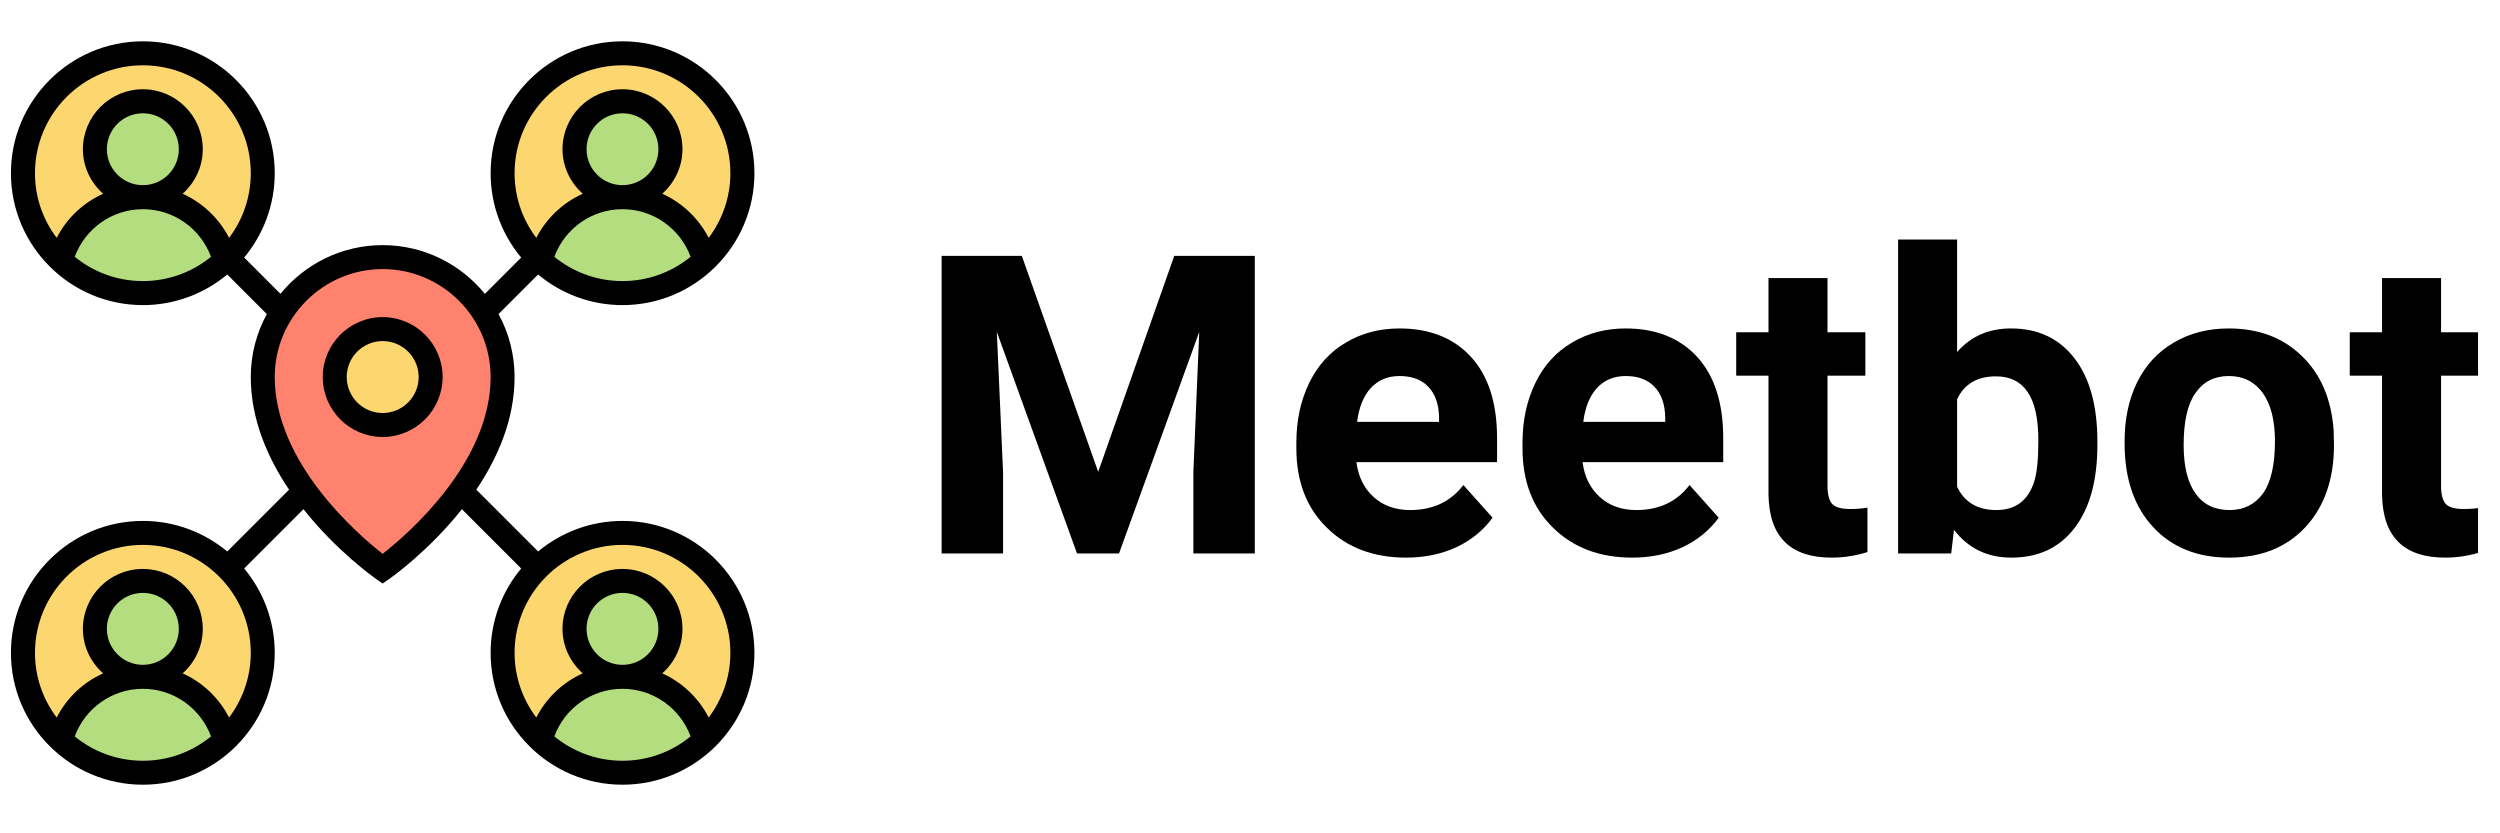 <?xml version="1.0" encoding="UTF-8"?>
<svg xmlns="http://www.w3.org/2000/svg" xmlns:xlink="http://www.w3.org/1999/xlink" width="112.5pt" height="37.5pt" viewBox="0 0 112.5 37.5" version="1.2">
<defs>
<g>
<symbol overflow="visible" id="glyph0-0">
<path style="stroke:none;" d="M 7.422 0 L 0.922 0 L 0.922 -13.391 L 7.422 -13.391 Z M 6.938 -0.766 L 6.938 -12.609 L 4.406 -6.688 Z M 1.422 -12.5 L 1.422 -0.875 L 3.875 -6.688 Z M 1.781 -0.5 L 6.516 -0.5 L 4.141 -6.062 Z M 4.141 -7.312 L 6.516 -12.891 L 1.781 -12.891 Z M 4.141 -7.312 "/>
</symbol>
<symbol overflow="visible" id="glyph0-1">
<path style="stroke:none;" d="M 4.797 -13.391 L 8.234 -3.672 L 11.656 -13.391 L 15.281 -13.391 L 15.281 0 L 12.516 0 L 12.516 -3.656 L 12.781 -9.969 L 9.172 0 L 7.281 0 L 3.672 -9.969 L 3.953 -3.656 L 3.953 0 L 1.188 0 L 1.188 -13.391 Z M 4.797 -13.391 "/>
</symbol>
<symbol overflow="visible" id="glyph0-2">
<path style="stroke:none;" d="M 5.594 0.188 C 4.133 0.188 2.945 -0.258 2.031 -1.156 C 1.113 -2.051 0.656 -3.242 0.656 -4.734 L 0.656 -4.984 C 0.656 -5.984 0.848 -6.879 1.234 -7.672 C 1.617 -8.461 2.164 -9.066 2.875 -9.484 C 3.582 -9.91 4.391 -10.125 5.297 -10.125 C 6.66 -10.125 7.734 -9.695 8.516 -8.844 C 9.297 -7.988 9.688 -6.77 9.688 -5.188 L 9.688 -4.109 L 3.359 -4.109 C 3.441 -3.461 3.695 -2.941 4.125 -2.547 C 4.562 -2.148 5.113 -1.953 5.781 -1.953 C 6.801 -1.953 7.598 -2.328 8.172 -3.078 L 9.484 -1.609 C 9.078 -1.047 8.535 -0.602 7.859 -0.281 C 7.18 0.031 6.426 0.188 5.594 0.188 Z M 5.297 -7.984 C 4.766 -7.984 4.332 -7.801 4 -7.438 C 3.676 -7.082 3.473 -6.578 3.391 -5.922 L 7.078 -5.922 L 7.078 -6.125 C 7.066 -6.719 6.906 -7.176 6.594 -7.5 C 6.289 -7.82 5.859 -7.984 5.297 -7.984 Z M 5.297 -7.984 "/>
</symbol>
<symbol overflow="visible" id="glyph0-3">
<path style="stroke:none;" d="M 4.203 -12.391 L 4.203 -9.953 L 5.906 -9.953 L 5.906 -8 L 4.203 -8 L 4.203 -3.031 C 4.203 -2.664 4.27 -2.398 4.406 -2.234 C 4.551 -2.078 4.82 -2 5.219 -2 C 5.508 -2 5.77 -2.02 6 -2.062 L 6 -0.062 C 5.477 0.102 4.941 0.188 4.391 0.188 C 2.523 0.188 1.578 -0.754 1.547 -2.641 L 1.547 -8 L 0.094 -8 L 0.094 -9.953 L 1.547 -9.953 L 1.547 -12.391 Z M 4.203 -12.391 "/>
</symbol>
<symbol overflow="visible" id="glyph0-4">
<path style="stroke:none;" d="M 9.984 -4.875 C 9.984 -3.281 9.641 -2.035 8.953 -1.141 C 8.273 -0.254 7.328 0.188 6.109 0.188 C 5.035 0.188 4.176 -0.227 3.531 -1.062 L 3.406 0 L 1.016 0 L 1.016 -14.125 L 3.672 -14.125 L 3.672 -9.062 C 4.285 -9.77 5.094 -10.125 6.094 -10.125 C 7.312 -10.125 8.266 -9.676 8.953 -8.781 C 9.641 -7.895 9.984 -6.645 9.984 -5.031 Z M 7.328 -5.078 C 7.328 -6.078 7.164 -6.805 6.844 -7.266 C 6.531 -7.734 6.055 -7.969 5.422 -7.969 C 4.578 -7.969 3.992 -7.625 3.672 -6.938 L 3.672 -3 C 4.004 -2.301 4.594 -1.953 5.438 -1.953 C 6.301 -1.953 6.867 -2.379 7.141 -3.234 C 7.266 -3.629 7.328 -4.242 7.328 -5.078 Z M 7.328 -5.078 "/>
</symbol>
<symbol overflow="visible" id="glyph0-5">
<path style="stroke:none;" d="M 0.609 -5.062 C 0.609 -6.051 0.797 -6.93 1.172 -7.703 C 1.555 -8.473 2.102 -9.066 2.812 -9.484 C 3.531 -9.91 4.359 -10.125 5.297 -10.125 C 6.641 -10.125 7.734 -9.711 8.578 -8.891 C 9.43 -8.078 9.91 -6.961 10.016 -5.547 L 10.031 -4.875 C 10.031 -3.344 9.602 -2.113 8.75 -1.188 C 7.895 -0.27 6.75 0.188 5.312 0.188 C 3.883 0.188 2.742 -0.27 1.891 -1.188 C 1.035 -2.113 0.609 -3.367 0.609 -4.953 Z M 3.266 -4.875 C 3.266 -3.926 3.441 -3.203 3.797 -2.703 C 4.148 -2.203 4.66 -1.953 5.328 -1.953 C 5.961 -1.953 6.461 -2.195 6.828 -2.688 C 7.191 -3.188 7.375 -3.977 7.375 -5.062 C 7.375 -5.988 7.191 -6.707 6.828 -7.219 C 6.461 -7.727 5.953 -7.984 5.297 -7.984 C 4.648 -7.984 4.148 -7.727 3.797 -7.219 C 3.441 -6.719 3.266 -5.938 3.266 -4.875 Z M 3.266 -4.875 "/>
</symbol>
</g>
<clipPath id="clip1">
  <path d="M 105 12 L 111.512 12 L 111.512 26 L 105 26 Z M 105 12 "/>
</clipPath>
<clipPath id="clip2">
  <path d="M 22 23 L 33.949 23 L 33.949 34 L 22 34 Z M 22 23 "/>
</clipPath>
<clipPath id="clip3">
  <path d="M 22 2 L 33.949 2 L 33.949 12 L 22 12 Z M 22 2 "/>
</clipPath>
<clipPath id="clip4">
  <path d="M 0.492 1.859 L 33.949 1.859 L 33.949 35.312 L 0.492 35.312 Z M 0.492 1.859 "/>
</clipPath>
</defs>
<g id="surface1">
<g style="fill:rgb(0%,0%,0%);fill-opacity:1;">
  <use xlink:href="#glyph0-1" x="41.185" y="24.905"/>
</g>
<g style="fill:rgb(0%,0%,0%);fill-opacity:1;">
  <use xlink:href="#glyph0-2" x="57.68" y="24.905"/>
</g>
<g style="fill:rgb(0%,0%,0%);fill-opacity:1;">
  <use xlink:href="#glyph0-2" x="67.857" y="24.905"/>
</g>
<g style="fill:rgb(0%,0%,0%);fill-opacity:1;">
  <use xlink:href="#glyph0-3" x="78.035" y="24.905"/>
</g>
<g style="fill:rgb(0%,0%,0%);fill-opacity:1;">
  <use xlink:href="#glyph0-4" x="84.398" y="24.905"/>
</g>
<g style="fill:rgb(0%,0%,0%);fill-opacity:1;">
  <use xlink:href="#glyph0-5" x="94.998" y="24.905"/>
</g>
<g clip-path="url(#clip1)" clip-rule="nonzero">
<g style="fill:rgb(0%,0%,0%);fill-opacity:1;">
  <use xlink:href="#glyph0-3" x="105.645" y="24.905"/>
</g>
</g>
<path style=" stroke:none;fill-rule:nonzero;fill:rgb(70.589%,86.67%,49.799%);fill-opacity:1;" d="M 8.77 31.254 C 9.418 31.762 9.906 32.473 10.125 33.305 C 9.16 34.215 7.859 34.773 6.43 34.773 C 5 34.773 3.699 34.215 2.73 33.305 C 3.172 31.645 4.676 30.457 6.43 30.457 C 7.305 30.457 8.117 30.754 8.77 31.254 "/>
<path style=" stroke:none;fill-rule:nonzero;fill:rgb(70.589%,86.67%,49.799%);fill-opacity:1;" d="M 6.43 26.141 C 7.621 26.141 8.586 27.105 8.586 28.297 C 8.586 29.492 7.621 30.457 6.43 30.457 C 5.234 30.457 4.27 29.492 4.27 28.297 C 4.27 27.105 5.234 26.141 6.43 26.141 "/>
<path style=" stroke:none;fill-rule:nonzero;fill:rgb(70.589%,86.67%,49.799%);fill-opacity:1;" d="M 30.355 31.254 C 31 31.762 31.488 32.473 31.707 33.305 C 30.742 34.215 29.441 34.773 28.012 34.773 C 26.582 34.773 25.281 34.215 24.316 33.305 C 24.754 31.645 26.258 30.457 28.012 30.457 C 28.887 30.457 29.699 30.754 30.355 31.254 "/>
<path style=" stroke:none;fill-rule:nonzero;fill:rgb(70.589%,86.67%,49.799%);fill-opacity:1;" d="M 28.012 26.141 C 29.203 26.141 30.172 27.105 30.172 28.297 C 30.172 29.492 29.203 30.457 28.012 30.457 C 26.82 30.457 25.855 29.492 25.855 28.297 C 25.855 27.105 26.82 26.141 28.012 26.141 "/>
<path style=" stroke:none;fill-rule:nonzero;fill:rgb(70.589%,86.67%,49.799%);fill-opacity:1;" d="M 28.012 4.555 C 29.203 4.555 30.172 5.523 30.172 6.715 C 30.172 7.906 29.203 8.875 28.012 8.875 C 26.82 8.875 25.855 7.906 25.855 6.715 C 25.855 5.523 26.82 4.555 28.012 4.555 "/>
<path style=" stroke:none;fill-rule:nonzero;fill:rgb(70.589%,86.67%,49.799%);fill-opacity:1;" d="M 30.355 9.672 C 31 10.18 31.488 10.891 31.707 11.723 C 30.742 12.633 29.441 13.191 28.012 13.191 C 26.582 13.191 25.281 12.633 24.316 11.723 C 24.754 10.059 26.258 8.875 28.012 8.875 C 28.887 8.875 29.699 9.172 30.355 9.672 "/>
<path style=" stroke:none;fill-rule:nonzero;fill:rgb(70.589%,86.67%,49.799%);fill-opacity:1;" d="M 8.77 9.672 C 9.418 10.18 9.906 10.891 10.125 11.723 C 9.16 12.633 7.859 13.191 6.43 13.191 C 5 13.191 3.699 12.633 2.73 11.723 C 3.172 10.059 4.676 8.875 6.43 8.875 C 7.305 8.875 8.117 9.172 8.77 9.672 "/>
<path style=" stroke:none;fill-rule:nonzero;fill:rgb(70.589%,86.67%,49.799%);fill-opacity:1;" d="M 6.43 4.555 C 7.621 4.555 8.586 5.523 8.586 6.715 C 8.586 7.906 7.621 8.875 6.43 8.875 C 5.234 8.875 4.27 7.906 4.27 6.715 C 4.27 5.523 5.234 4.555 6.43 4.555 "/>
<path style=" stroke:none;fill-rule:nonzero;fill:rgb(98.819%,84.309%,43.919%);fill-opacity:1;" d="M 10.242 25.562 C 11.219 26.539 11.824 27.887 11.824 29.379 C 11.824 30.926 11.172 32.324 10.125 33.305 C 9.906 32.473 9.418 31.762 8.77 31.254 C 8.117 30.754 7.305 30.457 6.43 30.457 C 7.621 30.457 8.586 29.492 8.586 28.297 C 8.586 27.105 7.621 26.141 6.43 26.141 C 5.234 26.141 4.27 27.105 4.27 28.297 C 4.27 29.492 5.234 30.457 6.43 30.457 C 4.676 30.457 3.172 31.645 2.73 33.305 C 1.688 32.324 1.031 30.926 1.031 29.379 C 1.031 26.398 3.449 23.98 6.43 23.98 C 7.918 23.98 9.27 24.586 10.242 25.562 "/>
<g clip-path="url(#clip2)" clip-rule="nonzero">
<path style=" stroke:none;fill-rule:nonzero;fill:rgb(98.819%,84.309%,43.919%);fill-opacity:1;" d="M 28.012 23.98 C 30.988 23.98 33.406 26.398 33.406 29.379 C 33.406 30.926 32.754 32.324 31.707 33.305 C 31.488 32.473 31 31.762 30.355 31.254 C 29.699 30.754 28.887 30.457 28.012 30.457 C 29.203 30.457 30.172 29.492 30.172 28.297 C 30.172 27.105 29.203 26.141 28.012 26.141 C 26.82 26.141 25.855 27.105 25.855 28.297 C 25.855 29.492 26.82 30.457 28.012 30.457 C 26.258 30.457 24.754 31.645 24.316 33.305 C 23.27 32.324 22.617 30.926 22.617 29.379 C 22.617 27.887 23.223 26.539 24.195 25.562 C 25.172 24.586 26.523 23.98 28.012 23.98 "/>
</g>
<g clip-path="url(#clip3)" clip-rule="nonzero">
<path style=" stroke:none;fill-rule:nonzero;fill:rgb(98.819%,84.309%,43.919%);fill-opacity:1;" d="M 28.012 2.398 C 30.988 2.398 33.406 4.816 33.406 7.793 C 33.406 9.344 32.754 10.742 31.707 11.723 C 31.488 10.891 31 10.18 30.355 9.672 C 29.699 9.172 28.887 8.875 28.012 8.875 C 29.203 8.875 30.172 7.906 30.172 6.715 C 30.172 5.523 29.203 4.555 28.012 4.555 C 26.82 4.555 25.855 5.523 25.855 6.715 C 25.855 7.906 26.82 8.875 28.012 8.875 C 26.258 8.875 24.754 10.059 24.316 11.723 C 24.273 11.684 24.234 11.648 24.195 11.609 C 23.223 10.633 22.617 9.285 22.617 7.793 C 22.617 4.816 25.035 2.398 28.012 2.398 "/>
</g>
<path style=" stroke:none;fill-rule:nonzero;fill:rgb(98.819%,84.309%,43.919%);fill-opacity:1;" d="M 10.125 11.723 C 9.906 10.891 9.418 10.18 8.77 9.672 C 8.117 9.172 7.305 8.875 6.43 8.875 C 7.621 8.875 8.586 7.906 8.586 6.715 C 8.586 5.523 7.621 4.555 6.43 4.555 C 5.234 4.555 4.27 5.523 4.27 6.715 C 4.27 7.906 5.234 8.875 6.43 8.875 C 4.676 8.875 3.172 10.059 2.73 11.723 C 1.688 10.742 1.031 9.344 1.031 7.793 C 1.031 4.816 3.449 2.398 6.43 2.398 C 9.406 2.398 11.824 4.816 11.824 7.793 C 11.824 9.285 11.219 10.633 10.242 11.609 C 10.207 11.648 10.168 11.684 10.125 11.723 "/>
<path style=" stroke:none;fill-rule:nonzero;fill:rgb(100%,50.98%,43.14%);fill-opacity:1;" d="M 21.758 14.047 C 22.301 14.891 22.617 15.895 22.617 16.965 C 22.617 18.902 21.758 20.668 20.727 22.094 C 19.168 24.234 17.219 25.602 17.219 25.602 C 17.219 25.602 15.273 24.234 13.715 22.094 C 12.684 20.668 11.824 18.902 11.824 16.965 C 11.824 15.895 12.137 14.891 12.684 14.047 C 13.645 12.559 15.316 11.57 17.219 11.57 C 19.125 11.57 20.797 12.559 21.758 14.047 "/>
<path style=" stroke:none;fill-rule:nonzero;fill:rgb(98.819%,84.309%,43.919%);fill-opacity:1;" d="M 17.219 14.809 C 18.414 14.809 19.379 15.773 19.379 16.965 C 19.379 18.16 18.414 19.125 17.219 19.125 C 16.027 19.125 15.062 18.16 15.062 16.965 C 15.062 15.773 16.027 14.809 17.219 14.809 "/>
<g clip-path="url(#clip4)" clip-rule="nonzero">
<path style=" stroke:none;fill-rule:nonzero;fill:rgb(0%,0%,0%);fill-opacity:1;" d="M 31.891 32.289 C 31.434 31.402 30.695 30.703 29.801 30.301 C 30.355 29.809 30.711 29.098 30.711 28.297 C 30.711 26.809 29.5 25.602 28.012 25.602 C 26.523 25.602 25.312 26.809 25.312 28.297 C 25.312 29.098 25.672 29.809 26.223 30.301 C 25.328 30.703 24.59 31.402 24.133 32.289 C 23.523 31.477 23.156 30.469 23.156 29.379 C 23.156 26.699 25.336 24.52 28.012 24.52 C 30.688 24.52 32.867 26.699 32.867 29.379 C 32.867 30.469 32.5 31.477 31.891 32.289 Z M 26.395 28.297 C 26.395 27.402 27.117 26.68 28.012 26.68 C 28.906 26.68 29.629 27.402 29.629 28.297 C 29.629 29.191 28.906 29.918 28.012 29.918 C 27.117 29.918 26.395 29.191 26.395 28.297 Z M 24.945 33.137 C 25.418 31.863 26.629 30.996 28.012 30.996 C 29.395 30.996 30.605 31.867 31.078 33.137 C 30.242 33.824 29.176 34.234 28.012 34.234 C 26.852 34.234 25.781 33.824 24.945 33.137 Z M 17.219 24.922 C 16.105 24.051 12.363 20.828 12.363 16.965 C 12.363 14.289 14.543 12.109 17.219 12.109 C 19.898 12.109 22.078 14.289 22.078 16.965 C 22.078 20.828 18.336 24.051 17.219 24.922 Z M 10.309 32.289 C 9.852 31.402 9.113 30.703 8.219 30.301 C 8.77 29.809 9.125 29.098 9.125 28.297 C 9.125 26.809 7.918 25.602 6.43 25.602 C 4.941 25.602 3.73 26.809 3.73 28.297 C 3.73 29.098 4.086 29.809 4.641 30.301 C 3.746 30.703 3.004 31.402 2.551 32.289 C 1.938 31.477 1.574 30.469 1.574 29.379 C 1.574 26.699 3.754 24.52 6.43 24.52 C 9.105 24.52 11.285 26.699 11.285 29.379 C 11.285 30.469 10.918 31.477 10.309 32.289 Z M 4.809 28.297 C 4.809 27.402 5.535 26.68 6.43 26.68 C 7.324 26.68 8.047 27.402 8.047 28.297 C 8.047 29.191 7.324 29.918 6.43 29.918 C 5.535 29.918 4.809 29.191 4.809 28.297 Z M 3.363 33.137 C 3.836 31.863 5.047 30.996 6.43 30.996 C 7.812 30.996 9.023 31.867 9.496 33.137 C 8.66 33.824 7.594 34.234 6.43 34.234 C 5.266 34.234 4.199 33.824 3.363 33.137 Z M 3.363 11.555 C 3.836 10.281 5.047 9.414 6.43 9.414 C 7.812 9.414 9.023 10.281 9.496 11.555 C 8.66 12.238 7.594 12.648 6.43 12.648 C 5.266 12.648 4.199 12.238 3.363 11.555 Z M 4.809 6.715 C 4.809 5.82 5.535 5.098 6.43 5.098 C 7.324 5.098 8.047 5.82 8.047 6.715 C 8.047 7.609 7.324 8.332 6.43 8.332 C 5.535 8.332 4.809 7.609 4.809 6.715 Z M 6.43 2.938 C 9.105 2.938 11.285 5.113 11.285 7.793 C 11.285 8.887 10.918 9.895 10.309 10.703 C 9.852 9.82 9.113 9.121 8.219 8.719 C 8.77 8.223 9.125 7.512 9.125 6.715 C 9.125 5.227 7.918 4.016 6.43 4.016 C 4.941 4.016 3.73 5.227 3.73 6.715 C 3.73 7.512 4.086 8.223 4.641 8.719 C 3.746 9.121 3.004 9.82 2.551 10.703 C 1.938 9.895 1.574 8.887 1.574 7.793 C 1.574 5.113 3.754 2.938 6.43 2.938 Z M 28.012 2.938 C 30.688 2.938 32.867 5.113 32.867 7.793 C 32.867 8.887 32.5 9.895 31.891 10.703 C 31.434 9.82 30.695 9.121 29.801 8.719 C 30.355 8.223 30.711 7.512 30.711 6.715 C 30.711 5.227 29.5 4.016 28.012 4.016 C 26.523 4.016 25.312 5.227 25.312 6.715 C 25.312 7.512 25.672 8.223 26.223 8.719 C 25.328 9.121 24.59 9.82 24.133 10.703 C 23.523 9.895 23.156 8.887 23.156 7.793 C 23.156 5.113 25.336 2.938 28.012 2.938 Z M 26.395 6.715 C 26.395 5.82 27.117 5.098 28.012 5.098 C 28.906 5.098 29.629 5.82 29.629 6.715 C 29.629 7.609 28.906 8.332 28.012 8.332 C 27.117 8.332 26.395 7.609 26.395 6.715 Z M 24.945 11.555 C 25.418 10.281 26.629 9.414 28.012 9.414 C 29.395 9.414 30.605 10.281 31.078 11.555 C 30.242 12.238 29.176 12.648 28.012 12.648 C 26.852 12.648 25.781 12.238 24.945 11.555 Z M 28.012 23.441 C 26.57 23.441 25.246 23.961 24.215 24.816 L 21.434 22.035 C 22.395 20.605 23.156 18.875 23.156 16.965 C 23.156 15.941 22.895 14.977 22.434 14.133 L 24.215 12.352 C 25.246 13.211 26.57 13.73 28.012 13.73 C 31.285 13.73 33.949 11.066 33.949 7.793 C 33.949 4.52 31.285 1.859 28.012 1.859 C 24.738 1.859 22.078 4.52 22.078 7.793 C 22.078 9.234 22.594 10.559 23.453 11.59 L 21.82 13.223 C 20.73 11.887 19.074 11.031 17.219 11.031 C 15.367 11.031 13.707 11.887 12.621 13.223 L 10.988 11.59 C 11.844 10.559 12.363 9.234 12.363 7.793 C 12.363 4.52 9.703 1.859 6.43 1.859 C 3.156 1.859 0.492 4.52 0.492 7.793 C 0.492 11.066 3.156 13.73 6.43 13.73 C 7.871 13.73 9.195 13.211 10.227 12.352 L 12.008 14.133 C 11.547 14.977 11.285 15.941 11.285 16.965 C 11.285 18.875 12.047 20.605 13.008 22.035 L 10.227 24.816 C 9.195 23.961 7.871 23.441 6.43 23.441 C 3.156 23.441 0.492 26.105 0.492 29.379 C 0.492 32.652 3.156 35.312 6.43 35.312 C 9.703 35.312 12.363 32.652 12.363 29.379 C 12.363 27.934 11.844 26.613 10.988 25.582 L 13.656 22.914 C 15.137 24.781 16.785 25.953 16.91 26.043 L 17.219 26.258 L 17.531 26.043 C 17.656 25.953 19.305 24.781 20.785 22.914 L 23.453 25.582 C 22.594 26.613 22.078 27.934 22.078 29.379 C 22.078 32.652 24.738 35.312 28.012 35.312 C 31.285 35.312 33.949 32.652 33.949 29.379 C 33.949 26.105 31.285 23.441 28.012 23.441 "/>
</g>
<path style=" stroke:none;fill-rule:nonzero;fill:rgb(0%,0%,0%);fill-opacity:1;" d="M 17.219 18.586 C 16.328 18.586 15.602 17.859 15.602 16.965 C 15.602 16.074 16.328 15.348 17.219 15.348 C 18.113 15.348 18.84 16.074 18.84 16.965 C 18.84 17.859 18.113 18.586 17.219 18.586 Z M 17.219 14.27 C 15.73 14.27 14.523 15.48 14.523 16.965 C 14.523 18.453 15.73 19.664 17.219 19.664 C 18.707 19.664 19.918 18.453 19.918 16.965 C 19.918 15.48 18.707 14.27 17.219 14.27 "/>
</g>
</svg>
